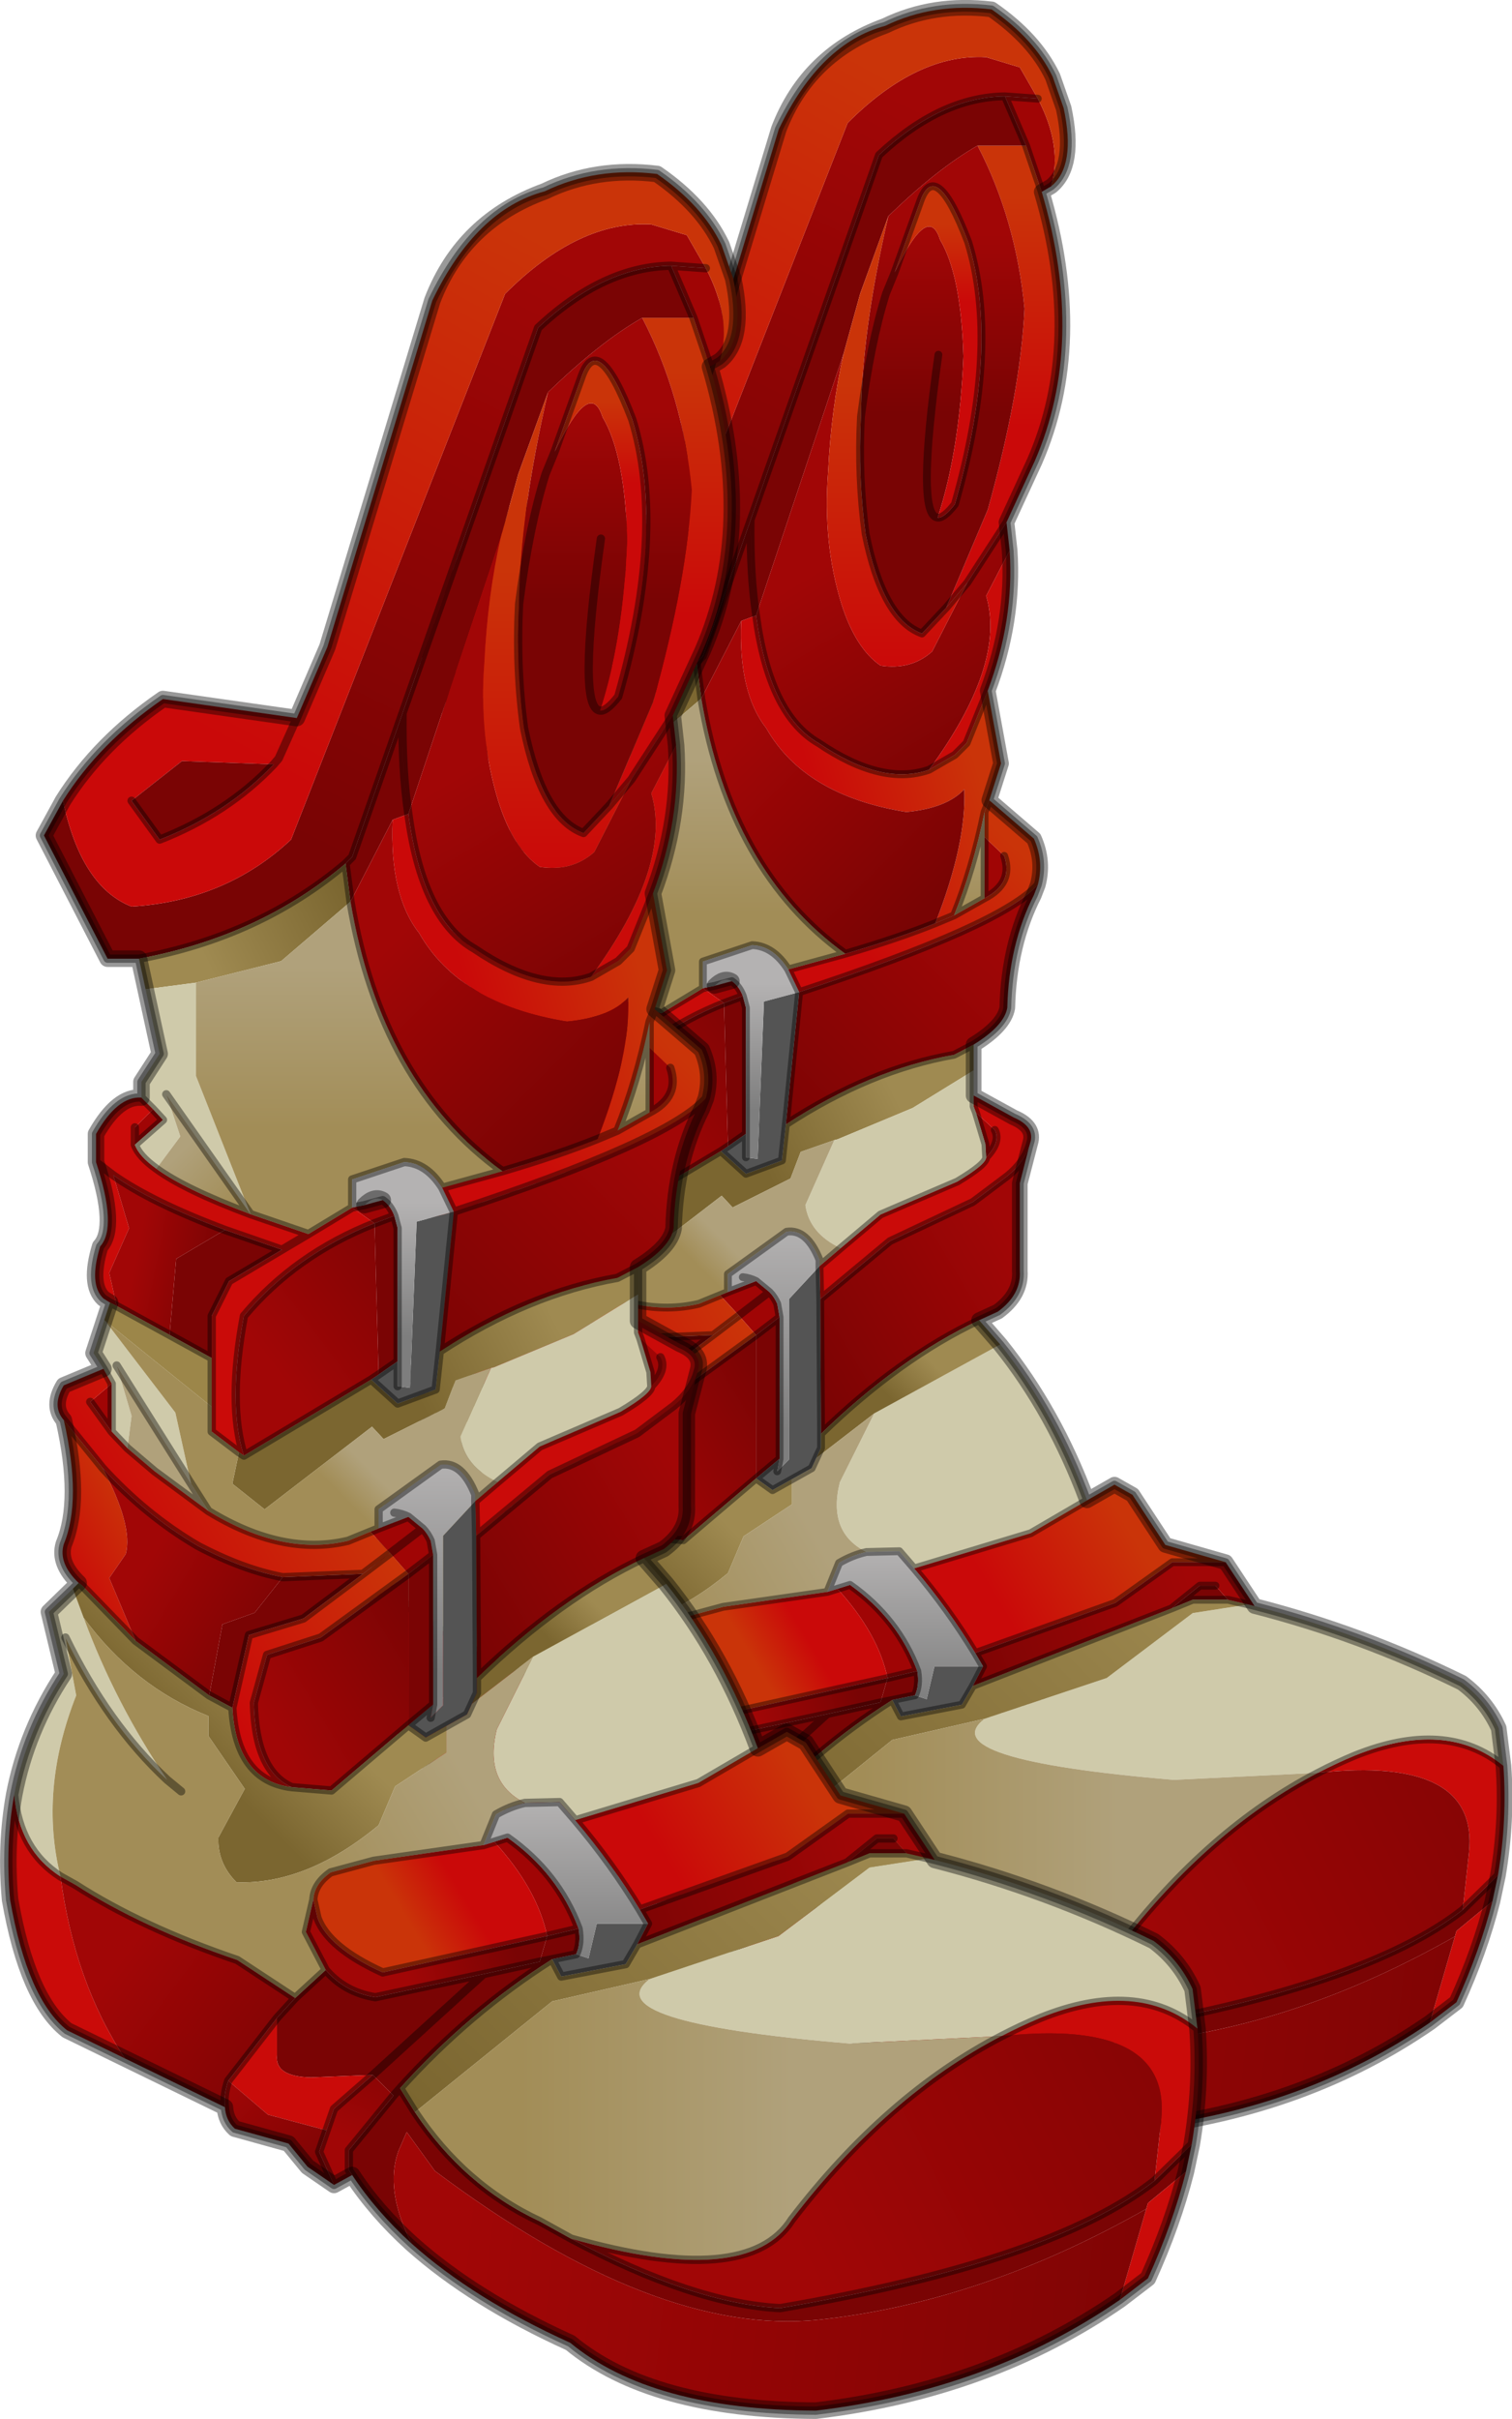 <svg viewBox="0 0 91.49 146.27" xmlns="http://www.w3.org/2000/svg" xmlns:xlink="http://www.w3.org/1999/xlink"><g transform="translate(-229.19 -126.83)"><use transform="translate(251.55 126.83) scale(.947)" width="73" height="136.35" xlink:href="#a"/><use transform="translate(229.2 136.75)" width="73" height="136.35" xlink:href="#a"/></g><defs><linearGradient id="b" x1="-819.2" x2="819.2" gradientTransform="matrix(-.01 .021 -.012 -.006 -13.2 -46.1)" gradientUnits="userSpaceOnUse"><stop stop-color="#a10606" offset="0"/><stop stop-color="#790404" offset="1"/></linearGradient><linearGradient id="c" x1="-819.2" x2="819.2" gradientTransform="matrix(-.011 .019 -.011 -.006 -10.55 -46.9)" gradientUnits="userSpaceOnUse"><stop stop-color="#ca3409" offset="0"/><stop stop-color="#ca0909" offset="1"/></linearGradient><linearGradient id="d" x1="-819.2" x2="819.2" gradientTransform="matrix(0 .009 -.004 0 4 -48.3)" gradientUnits="userSpaceOnUse"><stop stop-color="#ca3409" offset="0"/><stop stop-color="#ca0909" offset="1"/></linearGradient><linearGradient id="e" x1="-819.2" x2="819.2" gradientTransform="matrix(.005 .009 -.01 .006 -1.25 -26)" gradientUnits="userSpaceOnUse"><stop stop-color="#a10606" offset="0"/><stop stop-color="#790404" offset="1"/></linearGradient><linearGradient id="f" x1="-819.2" x2="819.2" gradientTransform="matrix(0 .011 -.005 0 -2.85 -34.7)" gradientUnits="userSpaceOnUse"><stop stop-color="#ca3409" offset="0"/><stop stop-color="#ca0909" offset="1"/></linearGradient><linearGradient id="g" x1="-819.2" x2="819.2" gradientTransform="matrix(0 .007 -.006 0 .25 -47.55)" gradientUnits="userSpaceOnUse"><stop stop-color="#a10606" offset="0"/><stop stop-color="#790404" offset="1"/></linearGradient><linearGradient id="h" x1="-819.2" x2="819.2" gradientTransform="matrix(-.006 .002 -.004 -.013 -3.35 -19.8)" gradientUnits="userSpaceOnUse"><stop stop-color="#ca3409" offset="0"/><stop stop-color="#ca0909" offset="1"/></linearGradient><linearGradient id="i" x1="-819.2" x2="819.2" gradientTransform="matrix(-.005 .005 -.003 -.003 -.05 -10.7)" gradientUnits="userSpaceOnUse"><stop stop-color="#ca3409" offset="0"/><stop stop-color="#ca0909" offset="1"/></linearGradient><linearGradient id="j" x1="-819.2" x2="819.2" gradientTransform="matrix(0 .004 -.001 0 1.8 -13.05)" gradientUnits="userSpaceOnUse"><stop stop-color="#b0a17b" offset="0"/><stop stop-color="#a28d57" offset="1"/></linearGradient><linearGradient id="k" x1="-819.2" x2="819.2" gradientTransform="matrix(-.005 .003 -.001 -.002 -7.4 3.5)" gradientUnits="userSpaceOnUse"><stop stop-color="#9f8a51" offset="0"/><stop stop-color="#7b6630" offset="1"/></linearGradient><linearGradient id="l" x1="-819.2" x2="819.2" gradientTransform="matrix(-.009 .009 -.004 -.004 -4.1 -2.45)" gradientUnits="userSpaceOnUse"><stop stop-color="#a10606" offset="0"/><stop stop-color="#790404" offset="1"/></linearGradient><linearGradient id="m" x1="-819.2" x2="819.2" gradientTransform="matrix(0 .003 -.003 0 -.05 -51.4)" gradientUnits="userSpaceOnUse"><stop stop-color="#ca3409" offset="0"/><stop stop-color="#ca0909" offset="1"/></linearGradient><linearGradient id="n" x1="-819.2" x2="819.2" gradientTransform="matrix(.005 -.003 .001 .002 -19.95 -22.35)" gradientUnits="userSpaceOnUse"><stop stop-color="#9f8a51" offset="0"/><stop stop-color="#7b6630" offset="1"/></linearGradient><linearGradient id="o" x1="-819.2" x2="819.2" gradientTransform="matrix(0 .006 -.011 0 -15.4 -14.8)" gradientUnits="userSpaceOnUse"><stop stop-color="#b0a17b" offset="0"/><stop stop-color="#a28d57" offset="1"/></linearGradient><linearGradient id="p" x1="-819.2" x2="819.2" gradientTransform="matrix(.002 .002 -.002 .002 -23.95 -6.9)" gradientUnits="userSpaceOnUse"><stop stop-color="#b0a17b" offset="0"/><stop stop-color="#a28d57" offset="1"/></linearGradient><linearGradient id="q" x1="-819.2" x2="819.2" gradientTransform="matrix(.003 .001 -.001 .005 -25.8 -1.65)" gradientUnits="userSpaceOnUse"><stop stop-color="#a10606" offset="0"/><stop stop-color="#790404" offset="1"/></linearGradient><linearGradient id="r" x1="-819.2" x2="819.2" gradientTransform="matrix(.007 .007 -.006 .006 -6.25 -16.3)" gradientUnits="userSpaceOnUse"><stop stop-color="#a10606" offset="0"/><stop stop-color="#790404" offset="1"/></linearGradient><linearGradient id="s" x1="-819.2" x2="819.2" gradientTransform="matrix(-.001 .001 -.01 -.01 -19.1 7.45)" gradientUnits="userSpaceOnUse"><stop stop-color="#b0a17b" offset="0"/><stop stop-color="#a28d57" offset="1"/></linearGradient><linearGradient id="t" x1="-819.2" x2="819.2" gradientTransform="matrix(.007 -.004 .003 .004 -14.6 .85)" gradientUnits="userSpaceOnUse"><stop stop-color="#a10606" offset="0"/><stop stop-color="#790404" offset="1"/></linearGradient><linearGradient id="u" x1="-819.2" x2="819.2" gradientTransform="matrix(-.007 .004 -.003 -.005 -16.45 23.2)" gradientUnits="userSpaceOnUse"><stop stop-color="#ca3409" offset="0"/><stop stop-color="#ca0909" offset="1"/></linearGradient><linearGradient id="v" x1="-819.2" x2="819.2" gradientTransform="matrix(-.007 .004 -.006 -.01 -23.25 11.15)" gradientUnits="userSpaceOnUse"><stop stop-color="#ca3409" offset="0"/><stop stop-color="#ca0909" offset="1"/></linearGradient><linearGradient id="w" x1="-819.2" x2="819.2" gradientTransform="matrix(.006 -.004 .003 .005 -14.75 23.9)" gradientUnits="userSpaceOnUse"><stop stop-color="#a10606" offset="0"/><stop stop-color="#790404" offset="1"/></linearGradient><linearGradient id="x" x1="-819.2" x2="819.2" gradientTransform="matrix(-.009 .005 -.003 -.005 -2.75 15.1)" gradientUnits="userSpaceOnUse"><stop stop-color="#a10606" offset="0"/><stop stop-color="#790404" offset="1"/></linearGradient><linearGradient id="y" x1="-819.2" x2="819.2" gradientTransform="matrix(-.002 .001 -.001 -.001 -1.95 19.95)" gradientUnits="userSpaceOnUse"><stop stop-color="#9f8a51" offset="0"/><stop stop-color="#7b6630" offset="1"/></linearGradient><linearGradient id="z" x1="-819.2" x2="819.2" gradientTransform="matrix(-.003 .002 -.004 -.007 -30.9 14.6)" gradientUnits="userSpaceOnUse"><stop stop-color="#ca3409" offset="0"/><stop stop-color="#ca0909" offset="1"/></linearGradient><linearGradient id="A" x1="-819.2" x2="819.2" gradientTransform="matrix(-.003 .003 -.01 -.01 -22.75 25)" gradientUnits="userSpaceOnUse"><stop stop-color="#9f8a51" offset="0"/><stop stop-color="#7b6630" offset="1"/></linearGradient><linearGradient id="B" x1="-819.2" x2="819.2" gradientTransform="matrix(-.006 .004 -.008 -.014 -16.8 26.4)" gradientUnits="userSpaceOnUse"><stop stop-color="#b0a17b" offset="0"/><stop stop-color="#a28d57" offset="1"/></linearGradient><linearGradient id="C" x1="-819.2" x2="819.2" gradientTransform="matrix(.005 .003 -.003 .005 -23.85 19.35)" gradientUnits="userSpaceOnUse"><stop stop-color="#a10606" offset="0"/><stop stop-color="#790404" offset="1"/></linearGradient><linearGradient id="D" x1="-819.2" x2="819.2" gradientTransform="matrix(.008 .004 -.003 .004 -23.4 44.55)" gradientUnits="userSpaceOnUse"><stop stop-color="#a10606" offset="0"/><stop stop-color="#790404" offset="1"/></linearGradient><linearGradient id="E" x1="-819.2" x2="819.2" gradientTransform="matrix(.005 .003 -.001 .001 -19.45 50.7)" gradientUnits="userSpaceOnUse"><stop stop-color="#a10606" offset="0"/><stop stop-color="#790404" offset="1"/></linearGradient><linearGradient id="F" x1="-819.2" x2="819.2" gradientTransform="matrix(.002 -.001 .003 .005 -10.25 37.2)" gradientUnits="userSpaceOnUse"><stop stop-color="#ca3409" offset="0"/><stop stop-color="#ca0909" offset="1"/></linearGradient><linearGradient id="G" x1="-819.2" x2="819.2" gradientTransform="matrix(.004 -.001 .001 .004 -9.25 38.2)" gradientUnits="userSpaceOnUse"><stop stop-color="#a10606" offset="0"/><stop stop-color="#790404" offset="1"/></linearGradient><linearGradient id="H" x1="-819.2" x2="819.2" gradientTransform="matrix(.003 -.004 .002 .001 -13.65 47.6)" gradientUnits="userSpaceOnUse"><stop stop-color="#a10606" offset="0"/><stop stop-color="#790404" offset="1"/></linearGradient><linearGradient id="I" x1="-819.2" x2="819.2" gradientTransform="matrix(-.014 .014 -.005 -.005 3.5 41.25)" gradientUnits="userSpaceOnUse"><stop stop-color="#9f8a51" offset="0"/><stop stop-color="#7b6630" offset="1"/></linearGradient><linearGradient id="J" x1="-819.2" x2="819.2" gradientTransform="matrix(-.01 0 0 -.01 3.15 50.05)" gradientUnits="userSpaceOnUse"><stop stop-color="#b0a17b" offset="0"/><stop stop-color="#a28d57" offset="1"/></linearGradient><linearGradient id="K" x1="-819.2" x2="819.2" gradientTransform="matrix(.031 .002 -.001 .009 16.45 60.4)" gradientUnits="userSpaceOnUse"><stop stop-color="#a10606" offset="0"/><stop stop-color="#790404" offset="1"/></linearGradient><linearGradient id="L" x1="-819.2" x2="819.2" gradientTransform="matrix(-.005 .003 -.003 -.005 7.9 31.95)" gradientUnits="userSpaceOnUse"><stop stop-color="#ca3409" offset="0"/><stop stop-color="#ca0909" offset="1"/></linearGradient><linearGradient id="M" x1="-819.2" x2="819.2" gradientTransform="matrix(-.01 .003 -.001 -.003 7.8 35.65)" gradientUnits="userSpaceOnUse"><stop stop-color="#a10606" offset="0"/><stop stop-color="#790404" offset="1"/></linearGradient><linearGradient id="N" x1="-819.2" x2="819.2" gradientTransform="matrix(.02 -.012 .004 .008 28.2 48.45)" gradientUnits="userSpaceOnUse"><stop stop-color="#a10606" offset="0"/><stop stop-color="#790404" offset="1"/></linearGradient><linearGradient id="O" x1="-819.2" x2="819.2" gradientTransform="matrix(0 -.005 .004 0 -12.2 -1.4)" gradientUnits="userSpaceOnUse"><stop stop-color="#7e7e7e" offset="0"/><stop stop-color="#b4b2b2" offset=".988"/></linearGradient><linearGradient id="P" x1="-819.2" x2="819.2" gradientTransform="matrix(-.001 -.008 .004 -0 -10.5 16.55)" gradientUnits="userSpaceOnUse"><stop stop-color="#7e7e7e" offset="0"/><stop stop-color="#b4b2b2" offset=".988"/></linearGradient><linearGradient id="Q" x1="-819.2" x2="819.2" gradientTransform="matrix(-0 -.006 .006 -0 -2.35 35.55)" gradientUnits="userSpaceOnUse"><stop stop-color="#7e7e7e" offset="0"/><stop stop-color="#b4b2b2" offset=".988"/></linearGradient><g id="a"><path d="m7-56.3-.6.35-1-2.95-1.35-3.15 2.1.15q1.6 3.05.85 5.6M2.75-14.75 4-13.55q.6 1.75-1.25 2.7v-3.9m.65 18.7q.4.75-.55 1.75l-.05-.85-.6-2 1.2 1.1M-28.4-8.9v-1.05l1.1-1.1.6.65-1.7 1.5m15 3.35q.45.3.7.95l-1.2.45-1.35-.95.75-.15 1.1-.3m-.25 19.85 1.8-.7.85.7q.3.3.5.75l.15.85-1.5 1.15-1.1-1.25-1.2-1.3.5-.2m2.65 0-1.95 1.5 1.95-1.5m-18.8-5.85-1.3-1.8 1.3-1.1v2.9m23.15 24.8.8-.25q3.05 2.15 4.3 5.5l-1.9.45q-.6-2.85-3.2-5.7" fill="#a00505" fill-rule="evenodd" transform="translate(36.55 68.2)"/><path d="M-28.15-20.15h-1.9l-3.85-7.45 1.15-2.1q1.1 5.2 4.15 6.4 5.7-.35 9.65-4.05l12.95-33q4.45-4.45 8.85-4.2L5-63.9l1.15 2-2.1-.15Q-.05-62-4-58.3L-12.2-35l-3.05 8.7-.4.4q-5.2 4.4-12.5 5.75" fill="url(#b)" fill-rule="evenodd" transform="translate(36.55 68.2)"/><path d="M-32.75-29.7q2.2-3.5 6.05-6.15l8.1 1.15 1.85-4.3 6.35-20.95q2.65-5.5 6.8-6.6 3.1-1.5 6.8-1.05 2.75 1.9 3.9 4.3l.7 2q.8 3.7-.8 5 .75-2.55-.85-5.6L5-63.9l-2.15-.65q-4.4-.25-8.85 4.2l-12.95 33q-3.95 3.7-9.65 4.05-3.05-1.2-4.15-6.4m14.15-5-1.1 2.45-.3.35.3-.35 1.1-2.45m-1.4 2.8-5.55-.2-3.05 2.4 1.7 2.35q4.1-1.6 6.9-4.55" fill="url(#c)" fill-rule="evenodd" transform="translate(36.55 68.2)"/><path d="M6.4-55.95q2.85 9.65-.45 17.2l-1.8 3.9L1.65-31 .3-29.4l2.65-6.25q2.1-7.5 2.35-12.85-.55-5.7-3-10.4h3.1l1 2.95" fill="url(#d)" fill-rule="evenodd" transform="translate(36.55 68.2)"/><path d="m35.55 51.55-.35 1.65-2.3 1.9-.1.35q-9.95 5.65-19.8 6.7t-23.25-9l-1.7-2.35-.5 1.15q-.85 2.35.8 5.6-2.15-1.95-3.6-4.15l-.2-.3v-1.2l2.7-3.3-1.25-1.25-3.75.15q-2.2-.05-2.05-1.35V43.9l1.1-1.2 1.85-1.7q1.15 1.35 3 1.65l6.55-1.4 3.4-.75.75-.15-.75.15.45-1.55 1.9-.45q.15.9-.15 1.55l-1.45.3q-5.05 3.2-9.2 7.8l-.4.45.4-.45.9 1.45q2.95 4.45 7.55 6.6l1.9 1.05q7.45 3.95 12.65 4.2 16.4-2.8 22.65-7.7l2.25-2.2M5.4-58.9H2.3q-2.55 1.45-5.7 4.5l-1.8 4.95-1.05 3.8-5.6 16.75q-.4-2.65-.35-6.1-.05 3.45.35 6.1l-.95.35-2.55 4.95-.3-2.3.4-.4 3.05-8.7L-4-58.3q3.95-3.7 8.05-3.75L5.4-58.9m9.3 93.4 1.8-1.45h1l.8.9h-2.25l-1.35.55m-43.3-64.2 3.05-2.4 5.55.2q-2.8 2.95-6.9 4.55l-1.7-2.35m2.3 32.3.4-4.6 2.95-1.75 3.45 1.2-3.2 1.9-1.05 2.1V4l-2.55-1.4m13.6-7.2.2.75V4.2l-1.15.8-.25-9.15 1.2-.45m2.35 20.5v9.05l-1.5 1.25v-9.15l1.5-1.15m-4.25 1.15-3.6 2.7-3.3 1-1 4.4-1.4-.75.8-4.3 1.95-.7 1.7-2.15 4.85-.2m.6 30.3 6.7-6.1-6.7 6.1" fill="#7a0404" fill-rule="evenodd" transform="translate(36.55 68.2)"/><path d="m4.15-34.85.2 1.8-1.5 2.9q1.3 4.35-3.65 11.1-3 1.05-7.05-1.7-3.15-1.8-4-8.15l5.6-16.75q-.8 3.5-1 7.6-.35 4.5.85 8.4.9 2.85 2.5 3.95 1.95.3 3.3-.9L1.65-31l2.5-3.85" fill="url(#e)" fill-rule="evenodd" transform="translate(36.55 68.2)"/><path d="m-6.25-45.65 1.05-3.8 1.8-4.95q-1.7 7.35-1.75 12.8-.2 3.85.3 7.5 1.1 5.45 3.6 6.35L.3-29.4 1.65-31-.6-26.6q-1.35 1.2-3.3.9-1.6-1.1-2.5-3.95-1.2-3.9-.85-8.4.2-4.1 1-7.6" fill="url(#f)" fill-rule="evenodd" transform="translate(36.55 68.2)"/><path d="M-3.4-54.4q3.15-3.05 5.7-4.5 2.45 4.7 3 10.4-.25 5.35-2.35 12.85L.3-29.4l-1.55 1.65q-2.5-.9-3.6-6.35-.5-3.65-.3-7.5.05-5.45 1.75-12.8m3.15 19.25q.4.05 1.1-.85 2.9-10.1.85-16.75-2.1-5.5-3.1-2.5L-3-50.8q2.15-4.5 2.9-2.1 1.35 2.25 1.5 7.45-.25 6.05-1.65 10.3-1.4-.1.05-10.4-1.45 10.3-.05 10.4M-3-50.8l-.55 1.35q-1 3.2-1.6 7.85.6-4.65 1.6-7.85L-3-50.8" fill="url(#g)" fill-rule="evenodd" transform="translate(36.55 68.2)"/><path d="M4.35-33.05q.3 4.45-1.4 8.95L1.6-20.75.85-20l-1.65.95q4.95-6.75 3.65-11.1l1.5-2.9m-2.3 34.8 2.55 1.4q1.3.55 1.1 1.5L5.6 5q-.35 1.05-1.4 1.9L2 8.55l-5.3 2.5-4.45 3.7-.05-2.1 1.35-1.15 2.55-2.15L1 7.25q1.85-1.1 1.85-1.55.95-1 .55-1.75l-1.2-1.1-.15-.4v-.7m33.85 42.8q.25 3.45-.35 7l-2.25 2.2.4-3.65q.65-6.2-9.65-5.1 1.15-.6 2.35-1.1 5.85-2.35 9.5.65m-.7 8.65q-.8 3.15-2.3 6.45l-1.7 1.3 1.6-5.5.1-.35 2.3-1.9M-29 46.35l-3.5-1.7q-2.4-1.9-3.45-7.9-.3-3.3.25-6.35.3 3.35 2.8 4.95.85 6.4 3.9 11m-.9-45.7-.4-.25q-.9-.85-.2-3.15 1.05-1.15-.25-5.1v-1.7q1.3-2.3 2.75-2.2l.7.7-1.1 1.1v1.05q.25.7 1.3 1.45 1.7 1.25 5.7 2.75l3.5 1.2 2.65-1.6 1.35.95q-4.8 1.9-7.9 5.6-1 5.35 0 8.45l-.3-.2-1.65-1.25v-7l1.05-2.1 3.2-1.9-3.45-1.2q-4.4-1.65-6.75-3.3l.95 3.2-1.2 2.7.45 2-.4-.2m-.85-8.5 1.05.8-1.05-.8m11.25 5.3 1.6-.95-1.6.95m-3.25 50.25 2.95-3.8v2.25q-.15 1.3 2.05 1.35l3.75-.15-2.35 2.05-.45 1.3-3.55-.95-2.4-2.05" fill="#ca0b09" fill-rule="evenodd" transform="translate(36.55 68.2)"/><path d="m2.95-24.1.85 4.65-.75 2.35-.3.75Q2-12.7.8-9.75l-1.2.5q2-5.1 1.85-8.55-1.1 1.2-3.7 1.45-6.5-1.05-8.95-5.35-1.8-2.3-1.6-6.85l.95-.35q.85 6.35 4 8.15Q-3.8-18-.8-19.05L.85-20l.75-.75 1.35-3.35" fill="url(#h)" fill-rule="evenodd" transform="translate(36.55 68.2)"/><path d="m3.05-17.1 2.85 2.45q.65 1.45.25 2.95Q3.85-9.1-9.1-4.85l-.7-1.45 3.65-1q3.4-1 5.75-1.95l1.2-.5 1.95-1.1Q4.6-11.8 4-13.55l-1.25-1.2v-1.6l.3-.75" fill="url(#i)" fill-rule="evenodd" transform="translate(36.55 68.2)"/><path d="M2.75-10.85.8-9.75q1.2-2.95 1.95-6.6v5.5" fill="url(#j)" fill-rule="evenodd" transform="translate(36.55 68.2)"/><path d="M2.05-1.5V.15l-3.9 2.4-4.8 2-.2.05-2.15.75-.65 1.7-3.7 1.85-.7-.75-6.5 5-1.95-1.55.4-1.9.3.2 7.7-4.6 1.6 1.45 2.3-.85.25-2.3Q-4.6.1.8-.85l1.25-.65" fill="url(#k)" fill-rule="evenodd" transform="translate(36.55 68.2)"/><path d="m6.15-11.7-.25.65Q4.3-7.9 4.2-3.85 4-2.7 2.05-1.5L.8-.85Q-4.6.1-9.95 3.6l.85-8.45Q3.85-9.1 6.15-11.7" fill="url(#l)" fill-rule="evenodd" transform="translate(36.55 68.2)"/><path d="m-3-50.8 1.6-4.45q1-3 3.1 2.5Q3.75-46.1.85-36q-.7.9-1.1.85 1.4-4.25 1.65-10.3-.15-5.2-1.5-7.45-.75-2.4-2.9 2.1" fill="url(#m)" fill-rule="evenodd" transform="translate(36.55 68.2)"/><path d="m-27.75-18.3-.4-1.85q7.3-1.35 12.5-5.75l.3 2.3-4.2 3.6-5.15 1.3-3.05.4" fill="url(#n)" fill-rule="evenodd" transform="translate(36.55 68.2)"/><path d="M2.05.15v2.3l.15.4.6 2 .05.85q0 .45-1.85 1.55l-4.9 2.1-2.55 2.15q-2-.95-2.25-2.75l1.85-4.15.2-.05 4.8-2 3.9-2.4m1.7 17.5q3.45 4.3 5.55 9.95l-3.6 2.1-7.45 2.25-.95-1.1-2.1.05q-2.5-1.25-1.7-4.45l2.2-4.4 8.05-4.4M20 34.35q6.85 1.75 13.25 4.9 1.55 1.15 2.35 2.9l.3 2.4q-3.65-3-9.5-.65-1.2.5-2.35 1.1l-9.2.45q-15.5-1.3-12.1-3.9l7.8-2.6 5.5-4.15 3.55-.55.4.1m-55.7-3.95q.75-3.9 3-7.3l-.9-3.75 1.45-1.4.65 1.75q1.9 5.15 5.05 9.8-3.6-3.35-6.15-8.6l.65 3.5q-2.25 5.7-.95 10.95-2.5-1.6-2.8-4.95m5.4-25.75-.6-.95.65-2 .05.05 4.25 5.55.95 4.3-4.5-7.15.9 3.05-.25 1.95-.95-1v-2.9l-.5-.9m2.3-16.4v-.95l1.1-1.7-.85-3.9 3.05-.4v5.65l3.3 8.35-5.1-7.25.85 2.55-1.45 1.95q-1.05-.75-1.3-1.45l1.7-1.5-.6-.65-.7-.7" fill="#cfcaaa" fill-rule="evenodd" transform="translate(36.55 68.2)"/><path d="m-6.15-7.3-3.65 1q-.95-1.5-2.3-1.55l-3.15 1.05v1.7l-2.65 1.6-3.5-1.2-3.3-8.35v-5.65l5.15-1.3 4.2-3.6q1.85 11 9.2 16.3" fill="url(#o)" fill-rule="evenodd" transform="translate(36.55 68.2)"/><path d="m-27.1-7.45 1.45-1.95-.85-2.55 5.1 7.25q-4-1.5-5.7-2.75" fill="url(#p)" fill-rule="evenodd" transform="translate(36.55 68.2)"/><path d="m-29.5.85-.45-2 1.2-2.7-.95-3.2q2.35 1.65 6.75 3.3L-25.9-2l-.4 4.6-3.2-1.75" fill="url(#q)" fill-rule="evenodd" transform="translate(36.55 68.2)"/><path d="M-.4-9.25q-2.35.95-5.75 1.95-7.35-5.3-9.2-16.3l2.55-4.95Q-13-24-11.2-21.7q2.45 4.3 8.95 5.35 2.6-.25 3.7-1.45.15 3.45-1.85 8.55" fill="url(#r)" fill-rule="evenodd" transform="translate(36.55 68.2)"/><path d="m-9.95 3.6-.25 2.3-2.3.85-1.6-1.45.45-.3 1.15-.8v1.5l.75.1.4-10.05 2.25-.6-.85 8.45m2.15 9.05.05 2.1.05 8.6v.9l-.6 1.3-2.5 1.4-1.05-.75 1.5-1.25-.15.8.75-.75V14.75l1.95-2.1M2.65 38.2 2 39.45l-.7 1.2-3.9.75-.55-1.05 1.45-.3.75.25.5-2.1h3.1" fill="#545454" fill-rule="evenodd" transform="translate(36.55 68.2)"/><path d="m-6.85 4.6.2-.05-.2.05m-17.1 8.65-3.25-2.4-1.65-1.4.25-1.95-.9-3.05 4.5 7.15 1.05 1.65" fill="#b0a17b" fill-rule="evenodd" transform="translate(36.55 68.2)"/><path d="m-22.1 9.7-.4 1.9 1.95 1.55 6.5-5 .7.75 3.7-1.85.65-1.7 2.15-.75-1.85 4.15q.25 1.8 2.25 2.75l-1.35 1.15v-.4q-.8-2-2.1-1.8l-3.75 2.7v1.15l-.5.2-1.35.55q-3.95.95-8.45-1.8L-25 11.6l-.95-4.3-4.25-5.55 6.45 5.2v1.5l1.65 1.25" fill="url(#s)" fill-rule="evenodd" transform="translate(36.55 68.2)"/><path d="m-14.1 5.3-7.7 4.6q-1-3.1 0-8.45 3.1-3.7 7.9-5.6l.25 9.15-.45.3" fill="url(#t)" fill-rule="evenodd" transform="translate(36.55 68.2)"/><path d="m-14.6 17.05 1.65-1.25 1.1 1.25-5.3 3.85-3.25 1.05-.8 2.9q.1 4.15 2.3 5.1-3.35-.4-3.6-4.8l1-4.4 3.3-1 3.6-2.7" fill="url(#u)" fill-rule="evenodd" transform="translate(36.55 68.2)"/><path d="M-32.7 7.75q-.75-.85 0-2.1l2.4-1 .5.9-1.3 1.1 1.3 1.8.95 1 1.65 1.4 3.25 2.4q4.5 2.75 8.45 1.8l1.35-.55 1.2 1.3-1.65 1.25-4.85.2q-2.4-.45-5.15-1.9-3.15-1.85-5.75-4.7l-2.35-2.9" fill="url(#v)" fill-rule="evenodd" transform="translate(36.55 68.2)"/><path d="M-18.9 29.95q-2.2-.95-2.3-5.1l.8-2.9 3.25-1.05 5.3-3.85v9.15l-4.65 3.95-2.4-.2" fill="url(#w)" fill-rule="evenodd" transform="translate(36.55 68.2)"/><path d="M5.6 5 5 7.35v5.6q.1 1.5-1.4 2.6l-1.2.55q-5.1 2.4-10.1 7.25l-.05-8.6 4.45-3.7L2 8.55 4.2 6.9Q5.25 6.05 5.6 5" fill="url(#x)" fill-rule="evenodd" transform="translate(36.55 68.2)"/><path d="m2.4 16.1 1.35 1.55-8.05 4.4L-8 24.9l.3-.65v-.9q5-4.85 10.1-7.25" fill="url(#y)" fill-rule="evenodd" transform="translate(36.55 68.2)"/><path d="m-30.25 1.7.35-1.05.4.2 3.2 1.75 2.55 1.4v2.95l-6.45-5.2-.05-.05" fill="#9c8649" fill-rule="evenodd" transform="translate(36.55 68.2)"/><path d="M-31.8 17.6q-1.25-1.2-.9-2.35 1.1-2.65 0-7.5l2.35 2.9q1.85 3.5 1.4 5.2l-1 1.45 1.6 3.8-3.25-3.35-.2-.15" fill="url(#z)" fill-rule="evenodd" transform="translate(36.55 68.2)"/><path d="m-32.15 17.95.35-.35.2.15 3.25 3.35 4.45 3.3 1.4.75q.25 4.4 3.6 4.8l2.4.2 4.65-3.95 1.05.75 1.25-.7v1.6l-3.1 2.05-1 2.35q-4.35 3.6-8.6 3.45-1.15-1.15-1.1-2.7l1.6-2.95-2.2-3.2v-1.2q-4.5-1.8-7.55-5.95l-.65-1.75" fill="url(#A)" fill-rule="evenodd" transform="translate(36.55 68.2)"/><path d="M-32.9 35.35q-1.3-5.25.95-10.95l-.65-3.5q2.55 5.25 6.15 8.6-3.15-4.65-5.05-9.8 3.05 4.15 7.55 5.95v1.2l2.2 3.2-1.6 2.95q-.05 1.55 1.1 2.7 4.25.15 8.6-3.45l1-2.35 3.1-2.05v-1.6l1.25-.7.3-.65 3.7-2.85-2.2 4.4q-.8 3.2 1.7 4.45-.9.2-1.75.7l-.75 1.85-6.65.95-2.6.7q-1 .7-1.05 1.65l-.45 1.95 1.2 2.3-1.85 1.7-3.5-2.3q-5.75-1.95-9.8-4.55l-.9-.5m7.3-5.15-.85-.7.85.7" fill="url(#B)" fill-rule="evenodd" transform="translate(36.55 68.2)"/><path d="m-19.45 17.25-1.7 2.15-1.95.7-.8 4.3-4.45-3.3-1.6-3.8 1-1.45q.45-1.7-1.4-5.2 2.6 2.85 5.75 4.7 2.75 1.45 5.15 1.9" fill="url(#C)" fill-rule="evenodd" transform="translate(36.55 68.2)"/><path d="M-22.95 49.3-29 46.35q-3.05-4.6-3.9-11l.9.5q4.05 2.6 9.8 4.55l3.5 2.3-1.1 1.2-2.95 3.8q-.3.9-.2 1.6" fill="url(#D)" fill-rule="evenodd" transform="translate(36.55 68.2)"/><path d="m-16.35 54-1.6-1.1-1.15-1.4-3.25-.9q-.55-.5-.6-1.3-.1-.7.2-1.6l2.4 2.05 3.55.95-.45 1.3.9 2" fill="url(#E)" fill-rule="evenodd" transform="translate(36.55 68.2)"/><path d="M-17.6 36.75q.05-.95 1.05-1.65l2.6-.7 6.65-.95.65-.2q2.6 2.85 3.2 5.7l-9.95 2.2q-3.3-1.5-3.95-3.3l-.25-1.1" fill="url(#F)" fill-rule="evenodd" transform="translate(36.55 68.2)"/><path d="m-16.85 41-1.2-2.3.45-1.95.25 1.1q.65 1.8 3.95 3.3l9.95-2.2-.45 1.55-3.4.75-6.55 1.4q-1.85-.3-3-1.65" fill="url(#G)" fill-rule="evenodd" transform="translate(36.55 68.2)"/><path d="m-15.25 53.4-1.1.6-.9-2 .9-2.6 2.35-2.05 1.25 1.25-2.7 3.3v1.2l.2.3" fill="url(#H)" fill-rule="evenodd" transform="translate(36.55 68.2)"/><path d="m2 39.45 12.7-4.95 1.35-.55h2.25l1.3.3-3.55.55-5.5 4.15-7.8 2.6-5.9 1.35-8.3 6.7-.9-1.45q4.15-4.6 9.2-7.8l.55 1.05 3.9-.75.7-1.2" fill="url(#I)" fill-rule="evenodd" transform="translate(36.55 68.2)"/><path d="M2.75 41.55q-3.4 2.6 12.1 3.9l9.2-.45q-6.95 3.6-12.7 11.1Q8.7 60.3-2 57.25l-1.9-1.05q-4.6-2.15-7.55-6.6l8.3-6.7 5.9-1.35" fill="url(#J)" fill-rule="evenodd" transform="translate(36.55 68.2)"/><path d="M31.2 60.95q-7.9 5.45-18.4 6.7-9.95-.05-14.85-4.1-5.85-2.65-9.6-6-1.65-3.25-.8-5.6l.5-1.15 1.7 2.35q13.4 10.05 23.25 9t19.8-6.7l-1.6 5.5" fill="url(#K)" fill-rule="evenodd" transform="translate(36.55 68.2)"/><path d="m9.3 27.6 1.75-1 1.15.65 2.1 3.2 3.85 1.1h-3.4l-3.65 2.6-8.95 3.2q-1.7-2.8-3.9-5.4L5.7 29.7l3.6-2.1" fill="url(#L)" fill-rule="evenodd" transform="translate(36.55 68.2)"/><path d="m18.15 31.55 1.85 2.8-.4-.1-1.3-.3-.8-.9h-1l-1.8 1.45L2 39.45l.65-1.25-.5-.85 8.95-3.2 3.65-2.6h3.4" fill="url(#M)" fill-rule="evenodd" transform="translate(36.55 68.2)"/><path d="M-2 57.25Q8.7 60.3 11.35 56.1q5.75-7.5 12.7-11.1 10.3-1.1 9.65 5.1l-.4 3.65q-6.25 4.9-22.65 7.7-5.2-.25-12.65-4.2" fill="url(#N)" fill-rule="evenodd" transform="translate(36.55 68.2)"/><path d="m-9.8-6.3.7 1.45-2.25.6-.4 10.05-.75-.1v-9.55l-.2-.75q-.25-.65-.7-.95-.5-.3-1.1.3l-.75.15v-1.7l3.15-1.05q1.35.05 2.3 1.55" fill="url(#O)" fill-rule="evenodd" transform="translate(36.55 68.2)"/><path d="M-13.65 14.3v-1.15l3.75-2.7q1.3-.2 2.1 1.8v.4l-1.95 2.1V25l-.75.75.15-.8V15.9l-.15-.85q-.2-.45-.5-.75l-.85-.7-1.8.7m.95-.95q.45.05.85.25-.4-.2-.85-.25" fill="url(#P)" fill-rule="evenodd" transform="translate(36.55 68.2)"/><path d="m2.15 37.35.5.85h-3.1l-.5 2.1-.75-.25q.3-.65.15-1.55-1.25-3.35-4.3-5.5l-.8.25-.65.2.75-1.85q.85-.5 1.75-.7l2.1-.05.95 1.1q2.2 2.6 3.9 5.4" fill="url(#Q)" fill-rule="evenodd" transform="translate(36.55 68.2)"/><path d="M3.8 38.5Q6 35 9.85 32.35l8.1 1.15 1.85-4.3 6.35-20.95q2.65-5.5 6.8-6.6 3.1-1.5 6.8-1.05 2.75 1.9 3.9 4.3l.7 2q.8 3.7-.8 5l-.6.35q2.85 9.65-.45 17.2l-1.8 3.9.2 1.8q.3 4.45-1.4 8.95l.85 4.65-.75 2.35 2.85 2.45q.65 1.45.25 2.95l-.25.65q-1.6 3.15-1.7 7.2-.2 1.15-2.15 2.35v3.25l2.55 1.4q1.3.55 1.1 1.5l-.1.35-.6 2.35v5.6q.1 1.5-1.4 2.6l-1.2.55 1.35 1.55q3.45 4.3 5.55 9.95l1.75-1 1.15.65 2.1 3.2 3.85 1.1 1.85 2.8q6.85 1.75 13.25 4.9 1.55 1.15 2.35 2.9l.3 2.4q.25 3.45-.35 7l-.35 1.65q-.8 3.15-2.3 6.45l-1.7 1.3q-7.9 5.45-18.4 6.7-9.95-.05-14.85-4.1-5.85-2.65-9.6-6-2.15-1.95-3.6-4.15l-1.1.6-1.6-1.1-1.15-1.4-3.25-.9q-.55-.5-.6-1.3l-6.05-2.95-3.5-1.7q-2.4-1.9-3.45-7.9-.3-3.3.25-6.35.75-3.9 3-7.3l-.9-3.75 1.45-1.4.35-.35q-1.25-1.2-.9-2.35 1.1-2.65 0-7.5-.75-.85 0-2.1l2.4-1-.6-.95.65-2 .35-1.05-.4-.25q-.9-.85-.2-3.15 1.05-1.15-.25-5.1v-1.7q1.3-2.3 2.75-2.2v-.95l1.1-1.7-.85-3.9-.4-1.85H6.5L2.65 40.6l1.15-2.1M40.6 6.15l2.1.15m-.75 3 1 2.95m-1-2.95L40.6 6.15q-4.1.05-8.05 3.75l-8.2 23.3q-.05 3.45.35 6.1.85 6.35 4 8.15 4.05 2.75 7.05 1.7l1.65-.95.75-.75 1.35-3.35m-2.65-5.3 1.35-1.6 2.5-3.85m-.15 21.3q.6 1.75-1.25 2.7l-1.95 1.1-1.2.5q-2.35.95-5.75 1.95l-3.65 1 .7 1.45Q40.4 59.1 42.7 56.5m-3.4-4.65v5.5m0-5.5.3-.75m-1 15.6-1.25.65q-5.4.95-10.75 4.45l-.25 2.3-2.3.85-1.6-1.45-7.7 4.6-.3-.2m22.9-19.45q1.2-2.95 1.95-6.6M33.55 17.4l1.6-4.45q1-3 3.1 2.5 2.05 6.65-.85 16.75-.7.9-1.1.85-1.4-.1.05-10.4m3.6 49.5q.4.75-.55 1.75 0 .45-1.85 1.55l-4.9 2.1-2.55 2.15-1.35 1.15.05 2.1 4.45-3.7 5.3-2.5 2.2-1.65q1.05-.85 1.4-1.9m-3.4-2.15-.15-.4v-.7m.8 3.95-.05-.85-.6-2m15.95 28.7h-3.4l-3.65 2.6-8.95 3.2.5.85-.65 1.25 12.7-4.95 1.8-1.45h1m.8.9 1.3.3.4.1m-1.7-.4H52.6l-1.35.55m-16.45-2.55 7.45-2.25 3.6-2.1M33.4 108.55l.55 1.05 3.9-.75.7-1.2M25.1 117.8q2.95 4.45 7.55 6.6l1.9 1.05q10.7 3.05 13.35-1.15 5.75-7.5 12.7-11.1 1.15-.6 2.35-1.1 5.85-2.35 9.5.65m-2.6 9.2 2.25-2.2m-37.55 5.7q7.45 3.95 12.65 4.2 16.4-2.8 22.65-7.7M31.4 26.6q.6-4.65 1.6-7.85l.55-1.35m-17 18.9.3-.35 1.1-2.45m2.95 8.8.4-.4 3.05-8.7m12.5 5.6-1.55 1.65q-2.5-.9-3.6-6.35-.5-3.65-.3-7.5M7.95 38.5l1.7 2.35q4.1-1.6 6.9-4.55m-8.4 23v-1.05m1.1-1.1-.7-.7m.7.7.6.65-1.7 1.5q.25.7 1.3 1.45 1.7 1.25 5.7 2.75l3.5 1.2 2.65-1.6v-1.7l3.15-1.05q1.35.05 2.3 1.55m-16.7-5.65 5.1 7.25m-8.1 5.55 3.2 1.75 2.55 1.4v4.45l1.65 1.25m-.85-13.45q-4.4-1.65-6.75-3.3l-1.05-.8M21.2 44.6l-.3-2.3q-5.2 4.4-12.5 5.75M18.65 64.7l-4.8 2.85-1.05 2.1v2.55m11.05-8.6.2.75v9.55m3.4-10.55-.85 8.45m-3.45-9.15q.45.3.7.95l-1.2.45q-4.8 1.9-7.9 5.6-1 5.35 0 8.45m8.15-4.9 1.15-.8m-.9-9.75-1.1.3-.75.15m9.1-2.2q-7.35-5.3-9.2-16.3m-7.6 19.85 3.45 1.2m11.7 15.2v-.4q-.8-2-2.1-1.8l-3.75 2.7v1.15l1.8-.7q-.4-.2-.85-.25m-.95-8.35-.45.3m2.25 8.3.85.7q.3.3.5.75l.15.85v9.05l-.15.8M22.9 82.5l-.5.2-1.35.55q-3.95.95-8.45-1.8l-3.25-2.4-1.65-1.4-.95-1-1.3-1.8M23.6 84l1.95-1.5M23.6 84l-1.65 1.25-3.6 2.7-3.3 1-1 4.4q.25 4.4 3.6 4.8-2.2-.95-2.3-5.1l.8-2.9 3.25-1.05 5.3-3.85m1.5-1.15-1.5 1.15m0 9.15 1.5-1.25M6.75 73.75l-.5-.9m15.7 12.4-4.85.2q-2.4-.45-5.15-1.9-3.15-1.85-5.75-4.7l-2.35-2.9m8.8 16.65 1.4.75m14.8-1.8-.05-8.6m-.25 10.15.3-.65v-.9q5-4.85 10.1-7.25M6.65 68.85l.4.2m-.3 7.6v-2.9m.3-1.1 4.5 7.15 1.05 1.65M4.75 85.8l.2.15L8.2 89.3l4.45 3.3m-8.7-3.5q2.55 5.25 6.15 8.6l.85.7M27 94.45l-1.25.7-1.05-.75-4.65 3.95-2.4-.2m-14 5.4.9.5q4.05 2.6 9.8 4.55l3.5 2.3 1.85-1.7-1.2-2.3.45-1.95Q19 104 20 103.3l2.6-.7 6.65-.95.75-1.85q.85-.5 1.75-.7l2.1-.05.95 1.1q2.2 2.6 3.9 5.4M28.55 93.1l-.3.65-1.25.7M.85 98.6q.3 3.35 2.8 4.95m9.95 13.95q-.1-.7.2-1.6l2.95-3.8 1.1-1.2m12.05-9.45.8-.25q3.05 2.15 4.3 5.5.15.9-.15 1.55l-1.45.3-.75.15-3.4.75-6.7 6.1-2.35 2.05-.9 2.6.9 2m9.05-20.55.65-.2m3.2 5.7 1.9-.45m-11.2 10.1.4-.45q4.15-4.6 9.2-7.8m-.3-1.4-9.95 2.2q-3.3-1.5-3.95-3.3l-.25-1.1m.75 4.25q1.15 1.35 3 1.65l6.55-1.4m-4.15 8.35-.9-1.45m-.4.45-2.7 3.3v1.2l.2.3" fill="none" stroke="#000" stroke-linecap="round" stroke-linejoin="round" stroke-opacity=".4" stroke-width=".5"/><path d="M3.2-67.6q-3.7-.45-6.8 1.05-4.95 1.8-6.8 6.6L-16.75-39l-1.85 4.3-8.1-1.15q-3.85 2.65-6.05 6.15l-1.15 2.1 3.85 7.45h1.9l1.25 5.75-1.1 1.7v.95q-1.45-.1-2.75 2.2v1.7q1.3 3.95.25 5.1-.7 2.3.2 3.15l.4.25-1 3.05.6.95-2.4 1q-.75 1.25 0 2.1 1.1 4.85 0 7.5-.35 1.15.9 2.35l-1.8 1.75.9 3.75q-2.25 3.4-3 7.3-.55 3.05-.25 6.35 1.05 6 3.45 7.9l9.55 4.65q.05.8.6 1.3l3.25.9 1.15 1.4 1.6 1.1 1.1-.6q1.45 2.2 3.6 4.15 3.75 3.35 9.6 6 4.9 4.05 14.85 4.1 10.5-1.25 18.4-6.7l1.7-1.3q1.5-3.3 2.3-6.45l.35-1.65q.6-3.55.35-7l-.3-2.4q-.8-1.75-2.35-2.9-6.4-3.15-13.25-4.9l-1.85-2.8-3.85-1.1-2.1-3.2-1.15-.65-1.75 1q-2.1-5.65-5.55-9.95L2.4 16.1l1.2-.55q1.5-1.1 1.4-2.6v-5.6l.7-2.7q.2-.95-1.1-1.5l-2.55-1.4V-1.5Q4-2.7 4.2-3.85q.1-4.05 1.7-7.2l.25-.65q.4-1.5-.25-2.95L3.05-17.1l.75-2.35-.85-4.65q1.7-4.5 1.4-8.95l-.2-1.8 1.8-3.9q3.3-7.55.45-17.2l.6-.35q1.6-1.3.8-5l-.7-2q-1.15-2.4-3.9-4.3M-13.4-5.55l-1.1.3q.6-.6 1.1-.3" fill="none" stroke="#000" stroke-linecap="round" stroke-linejoin="round" stroke-opacity=".4" transform="translate(36.55 68.2)"/></g></defs></svg>